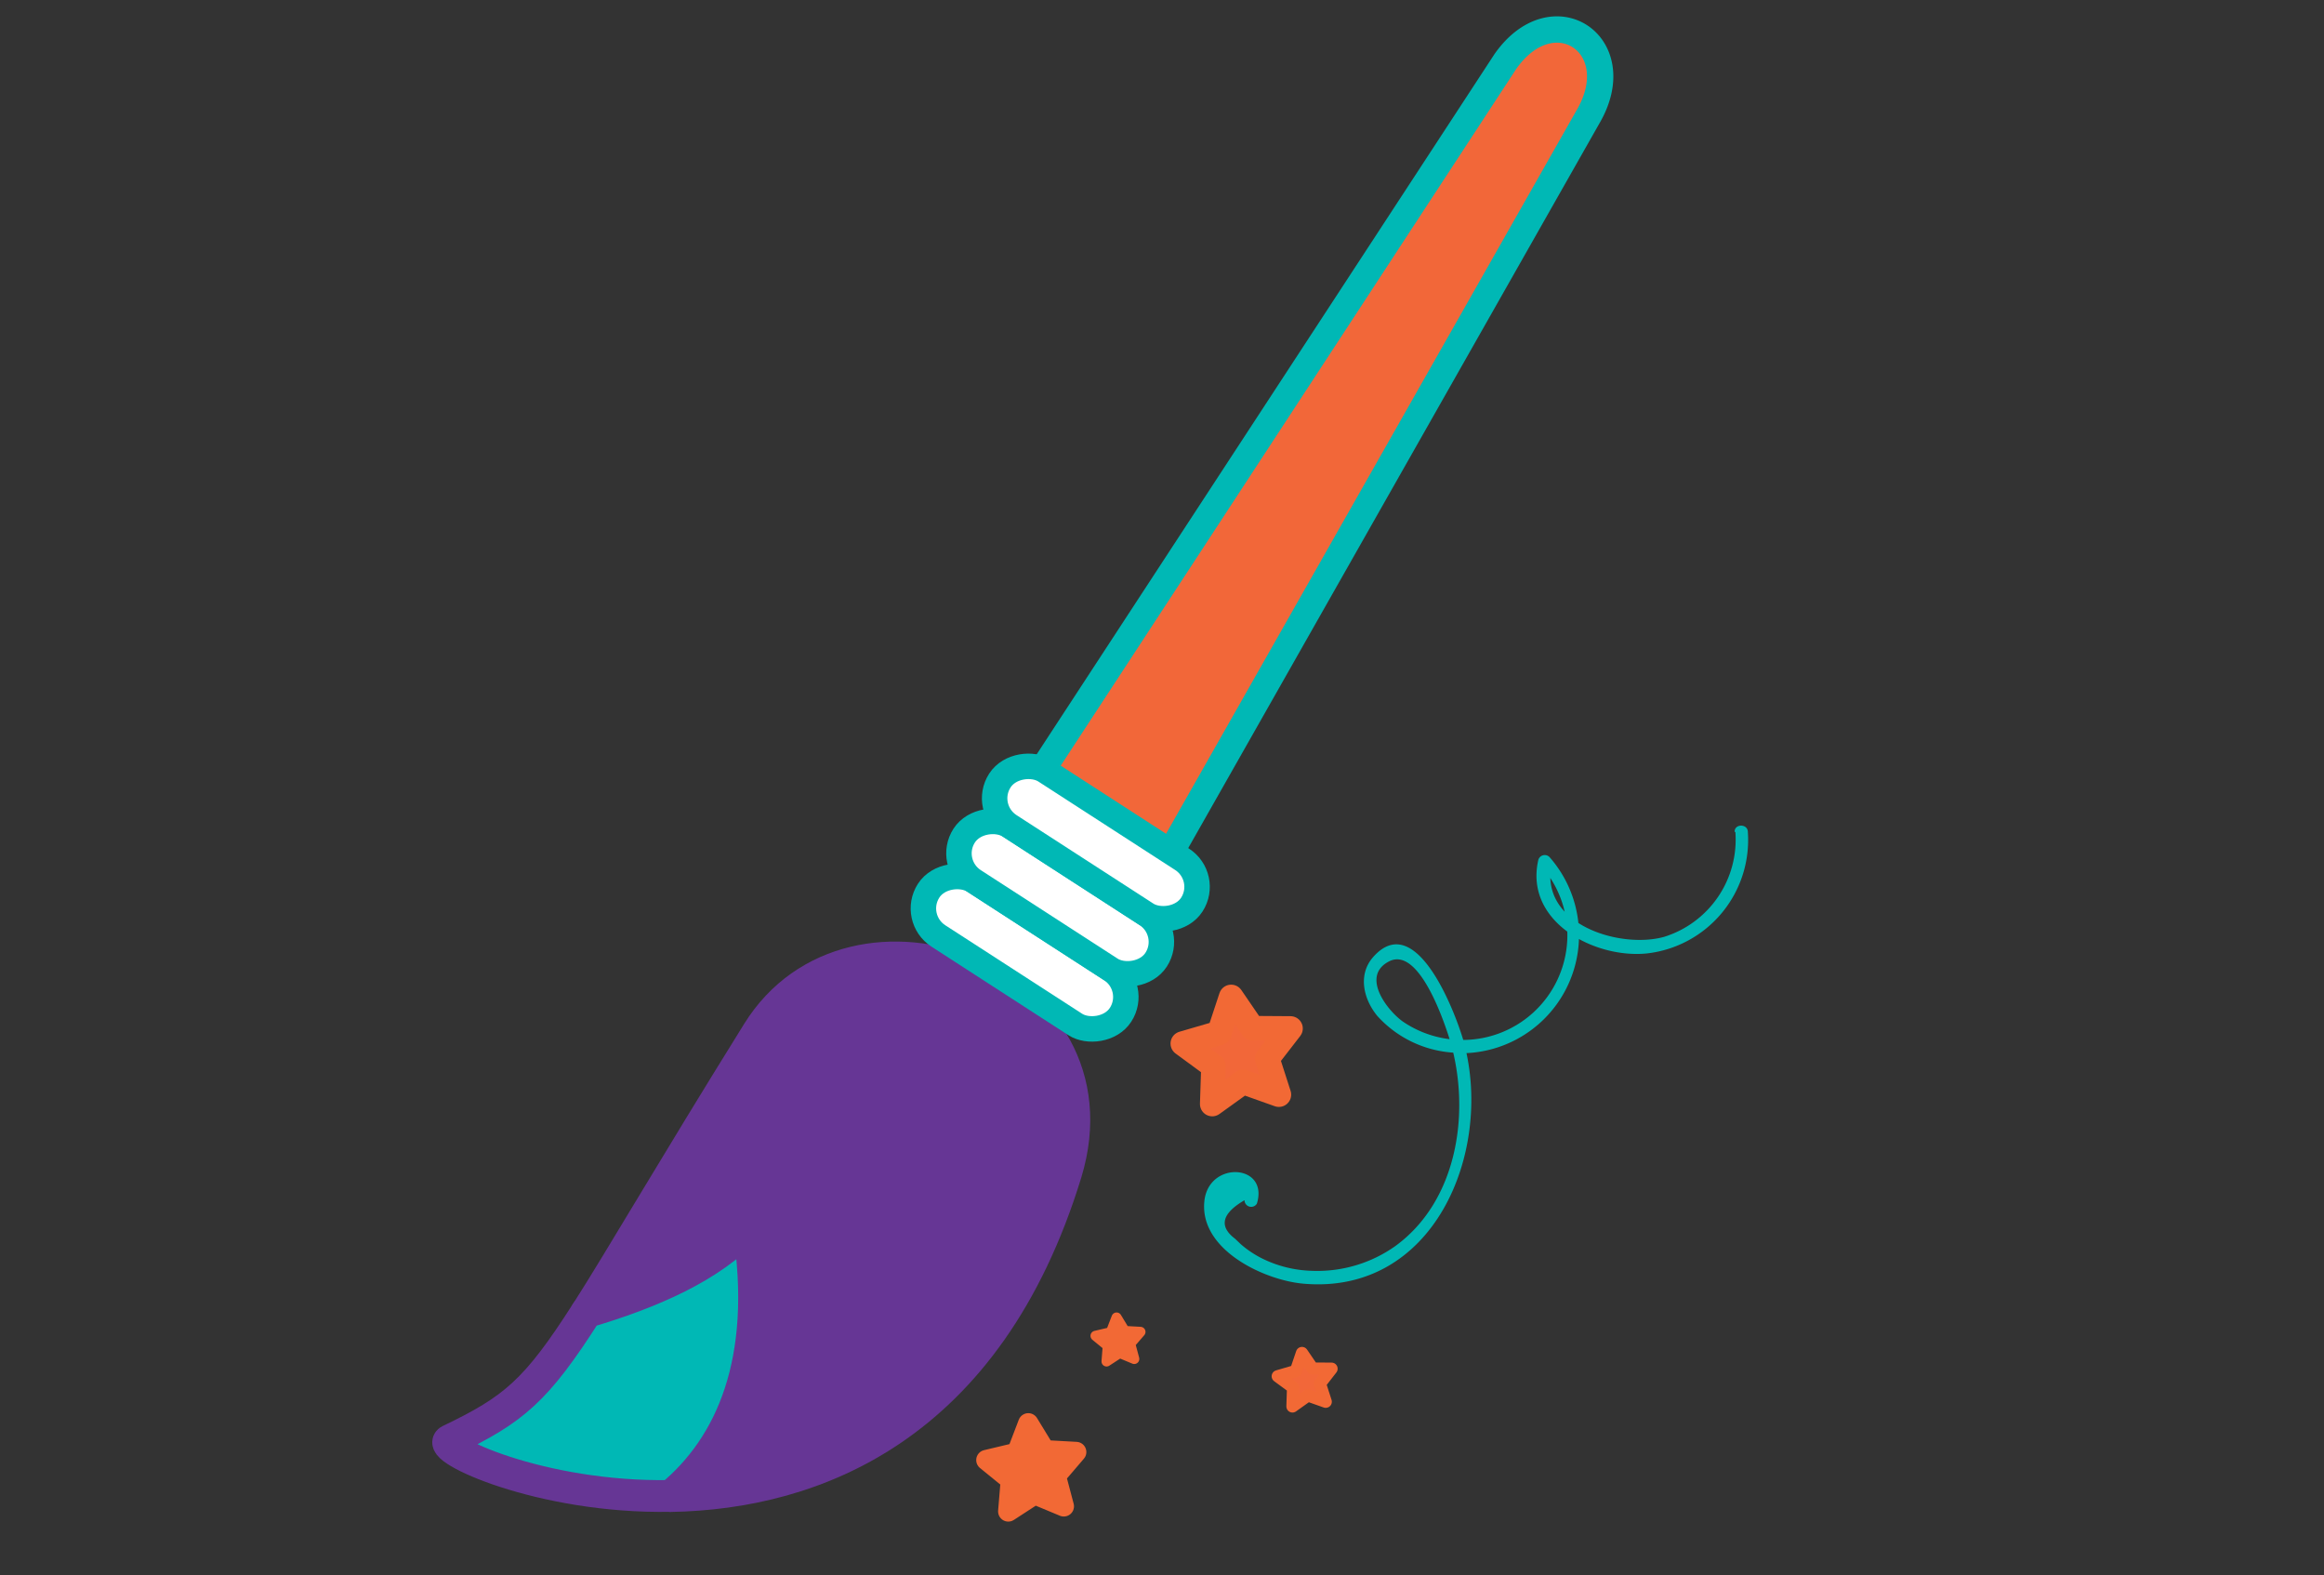 <svg xmlns="http://www.w3.org/2000/svg" viewBox="0 0 188.01 127.42"><rect x="0" y="0" width="188.01" height="127.42" fill="#333333" stroke="none"/><defs><style>.cls-1{fill:#663695;}.cls-1,.cls-2{stroke:#663695;stroke-width:2.57px;}.cls-1,.cls-2,.cls-5,.cls-6,.cls-7,.cls-8{stroke-linecap:round;stroke-linejoin:round;}.cls-2,.cls-9{fill:#00b8b5;}.cls-3,.cls-7,.cls-8{fill:#f26739;}.cls-3,.cls-4{stroke:#00b8b5;stroke-miterlimit:10;}.cls-3{stroke-width:2.13px;}.cls-4{fill:#fff;stroke-width:2.06px;}.cls-5,.cls-6{fill:#f26935;}.cls-5,.cls-6,.cls-7,.cls-8{stroke:#f26935;}.cls-5{stroke-width:0.82px;}.cls-6{stroke-width:1.65px;}.cls-7{stroke-width:0.99px;}.cls-8{stroke-width:1.99px;}</style></defs><title>icon-drawing</title><g id="Layer_1" data-name="Layer 1"><path class="cls-1" d="M86.25,94.86c-6.32,20.62-20.39,25.95-32,26.15,4.84-4,8-10.91,6.28-21.78-3,3.28-7.9,5.36-13.08,6.91,2.85-4.47,6.82-11.35,13.84-22.64C69,71.07,91,79.22,86.25,94.86Z"/><path class="cls-2" d="M54.26,121c-10.6.2-19.16-3.89-17.88-4.5,5.2-2.49,7-4,11.07-10.37,5.19-1.54,10.07-3.63,13.08-6.91C62.25,110.1,59.1,117,54.26,121Z"/><path class="cls-3" d="M128.57,9.27l-37,65.2a6.37,6.37,0,0,1-8.79,2h0a6.37,6.37,0,0,1-2-8.79l41-62.7C125.61-.49,131.75,3.54,128.57,9.27Z"/><rect class="cls-4" x="80.24" y="67.81" width="5.3" height="18.49" rx="2.65" ry="2.65" transform="translate(-26.82 104.84) rotate(-57.12)"/><rect class="cls-4" x="83.12" y="63.36" width="5.3" height="18.49" rx="2.65" ry="2.65" transform="translate(-21.77 105.22) rotate(-57.12)"/><rect class="cls-4" x="86" y="58.91" width="5.3" height="18.49" rx="2.65" ry="2.65" transform="translate(-16.71 105.6) rotate(-57.12)"/><polygon class="cls-5" points="91.76 109.92 90.58 109.43 89.52 110.12 89.62 108.86 88.63 108.05 89.87 107.76 90.33 106.57 90.99 107.66 92.26 107.73 91.43 108.69 91.76 109.92"/><polygon class="cls-6" points="86.06 121.84 83.71 120.86 81.57 122.25 81.78 119.71 79.8 118.1 82.28 117.51 83.19 115.13 84.52 117.31 87.06 117.45 85.41 119.38 86.06 121.84"/><polygon class="cls-7" points="104.56 113.76 104.61 112.23 103.37 111.32 104.84 110.89 105.33 109.44 106.19 110.7 107.72 110.71 106.78 111.92 107.25 113.38 105.81 112.87 104.56 113.76"/><polygon class="cls-8" points="98.07 89.3 98.17 86.23 95.69 84.41 98.64 83.55 99.6 80.64 101.33 83.17 104.4 83.19 102.52 85.62 103.46 88.54 100.56 87.51 98.07 89.3"/><path class="cls-9" d="M118,84.11a8.54,8.54,0,0,1-4.51-1.48c-1.28-.91-3.42-3.69-1.11-4.87,2.53-1.29,4.68,5.47,5.1,7a.54.54,0,0,0,1-.28c-.62-2.3-3.87-11.07-7.4-7.06-1.25,1.43-.77,3.39.33,4.74a9.06,9.06,0,0,0,6.55,3C118.72,85.22,118.72,84.15,118,84.11Z"/><path class="cls-9" d="M140.39,67.28a8.24,8.24,0,0,1-5.77,8.5c-3.62,1-10.21-1.06-9.07-6l-.89.24A8.47,8.47,0,0,1,118,84.11a.54.54,0,0,0-.52.68c1.42,5.56.31,12.43-4.6,16a10.91,10.91,0,0,1-6.78,2,9.64,9.64,0,0,1-4-1,8.32,8.32,0,0,1-1.72-1.15l-.46-.44q-2-1.51.76-3.12a.54.54,0,0,0,1,.28c1-3.23-3.93-3.51-4.25-.18-.39,3.93,4.86,6.37,8,6.65,10.53.94,15.31-10.51,13.05-19.32l-.52.68a9.55,9.55,0,0,0,7.38-15.88.54.54,0,0,0-.89.24c-1.15,5,4.54,8,8.78,7.57a9.23,9.23,0,0,0,8.17-9.82c0-.69-1.1-.69-1.07,0Z"/></g></svg>